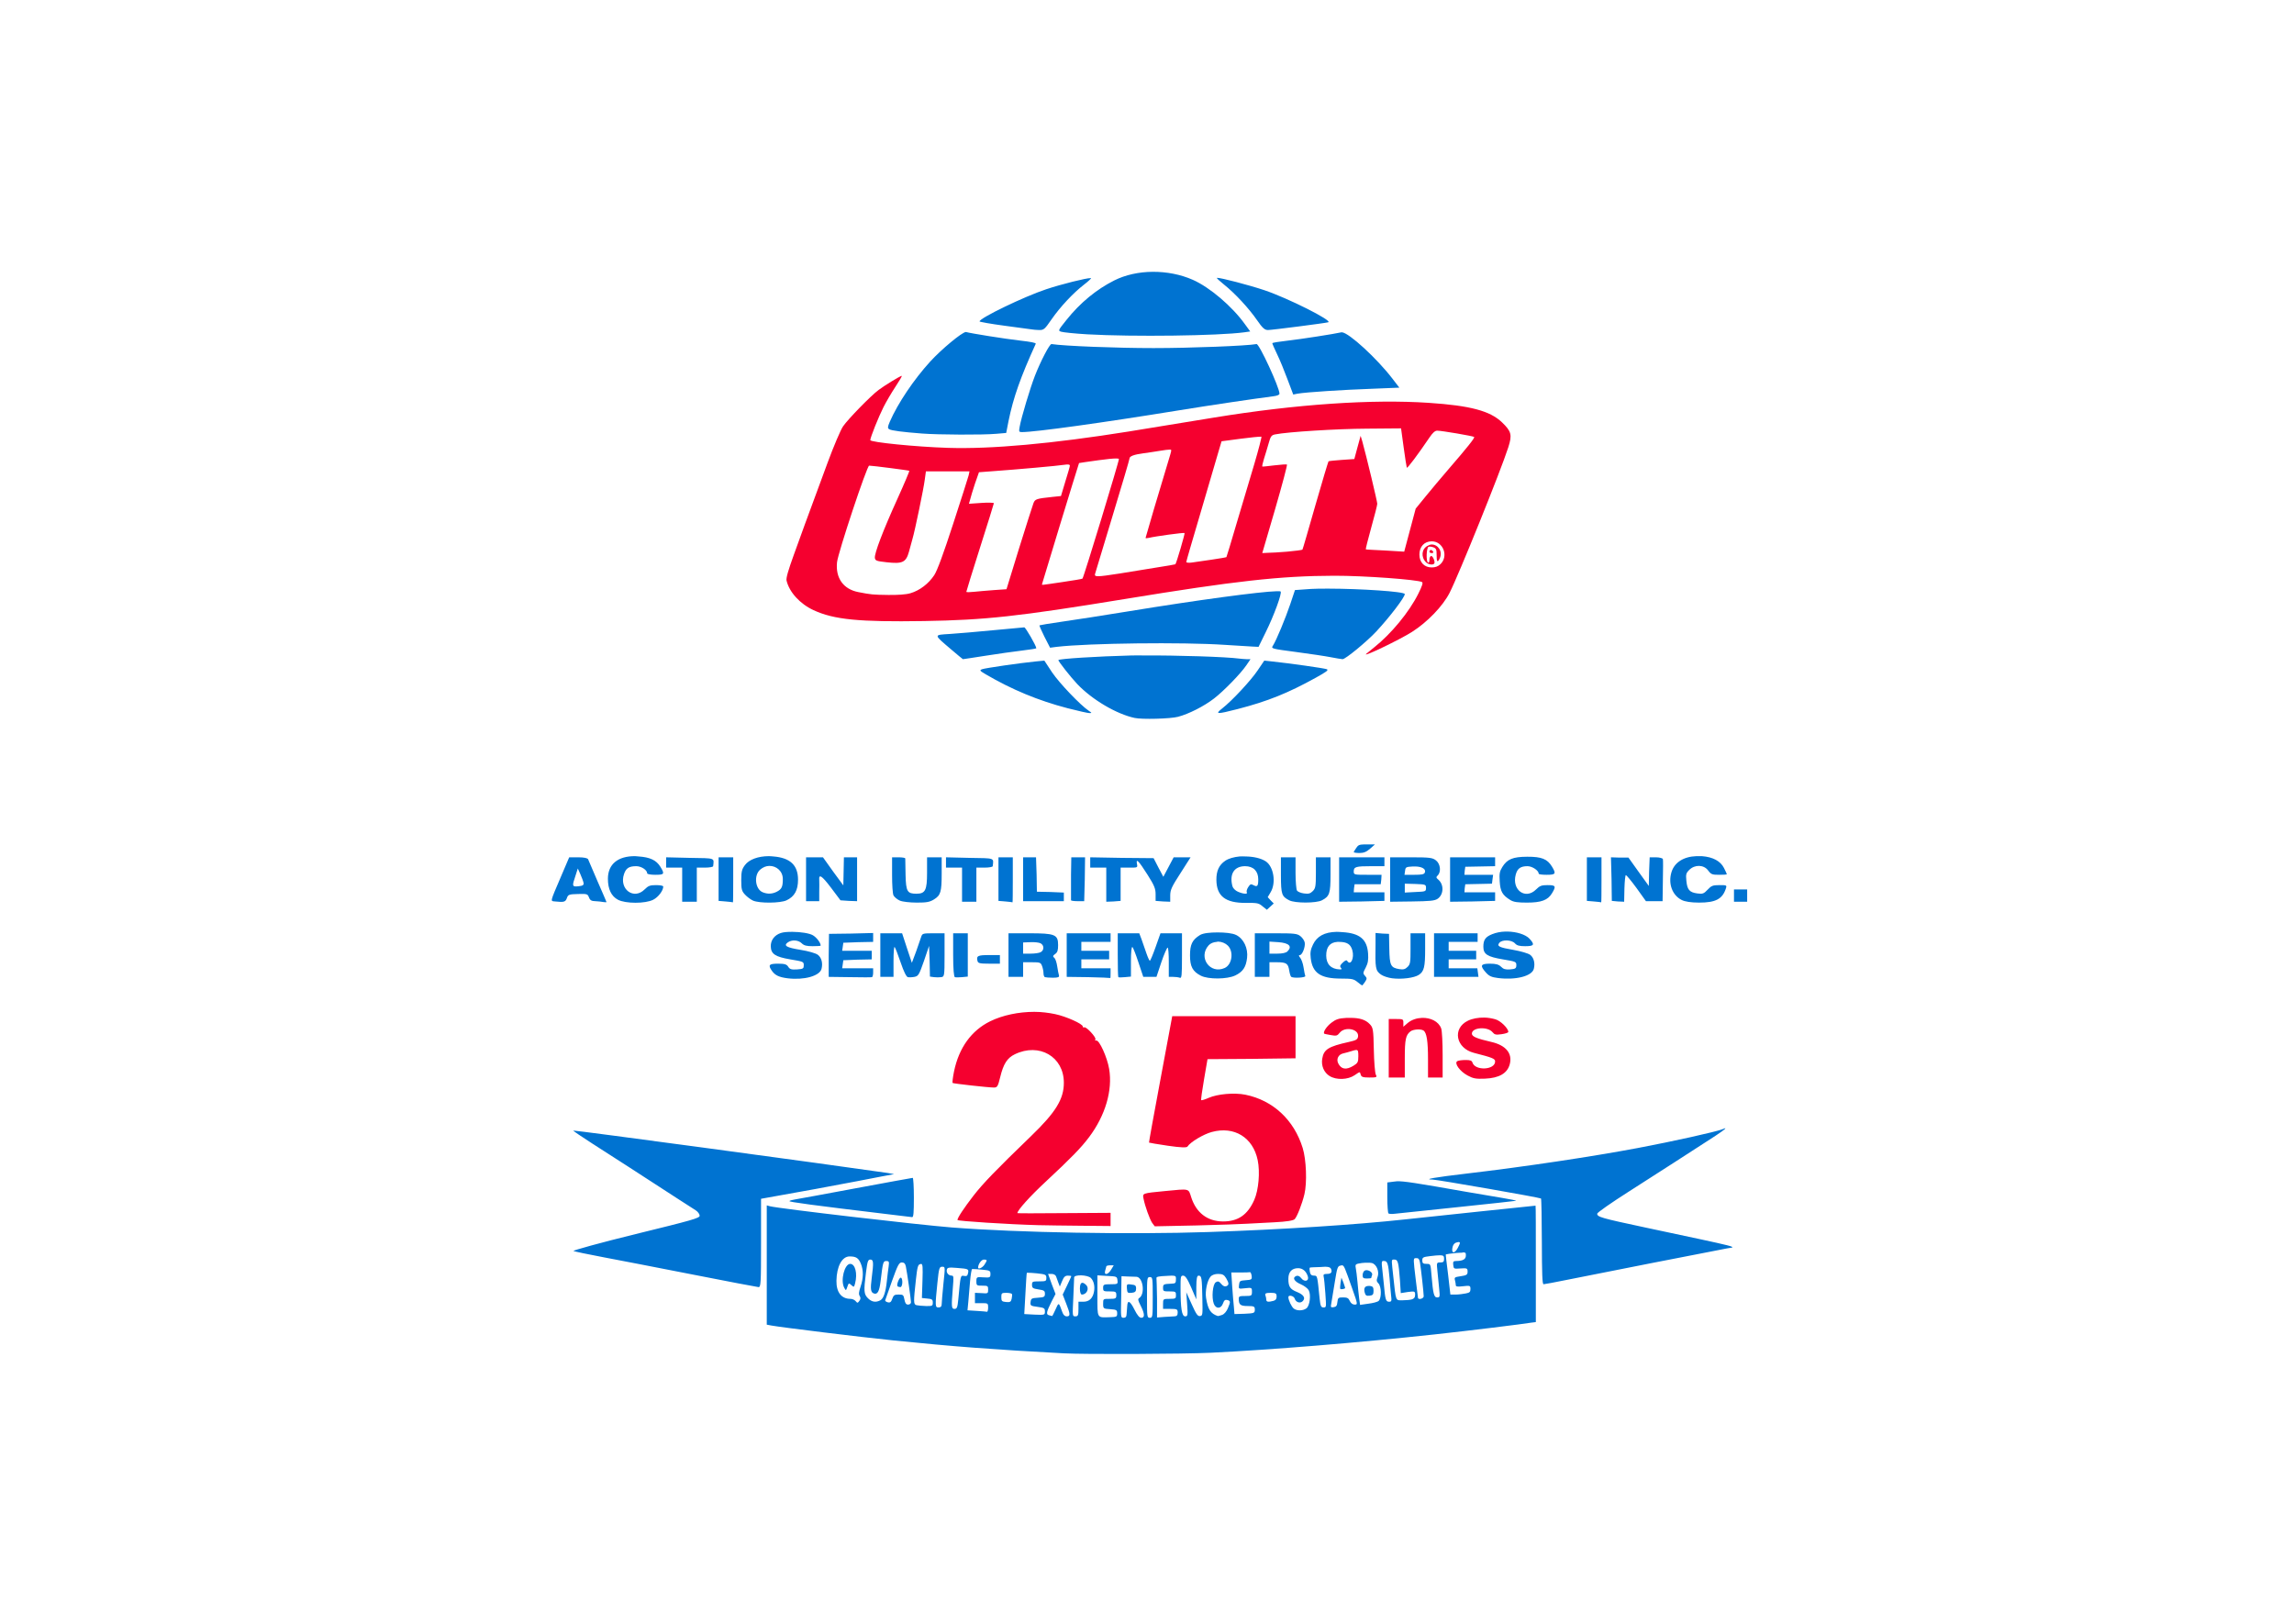 <?xml version="1.0" encoding="UTF-8" standalone="no"?>
<!-- Created with Inkscape (http://www.inkscape.org/) -->

<svg
   xmlns:dc="http://purl.org/dc/elements/1.1/"
   xmlns:cc="http://creativecommons.org/ns#"
   xmlns:rdf="http://www.w3.org/1999/02/22-rdf-syntax-ns#"
   xmlns:svg="http://www.w3.org/2000/svg"
   xmlns="http://www.w3.org/2000/svg"
   xmlns:sodipodi="http://sodipodi.sourceforge.net/DTD/sodipodi-0.dtd"
   xmlns:inkscape="http://www.inkscape.org/namespaces/inkscape"
   width="250"
   height="177"
   id="svg2"
   version="1.1"
   inkscape:version="0.48.2 r9819"
   sodipodi:docname="log25.svg">
  <defs
     id="defs4" />
  <sodipodi:namedview
     id="base"
     pagecolor="#ffffff"
     bordercolor="#666666"
     borderopacity="1.0"
     inkscape:pageopacity="0.0"
     inkscape:pageshadow="2"
     inkscape:zoom="2"
     inkscape:cx="73.230009"
     inkscape:cy="68.823496"
     inkscape:document-units="px"
     inkscape:current-layer="layer1"
     showgrid="false"
     fit-margin-top="0"
     fit-margin-left="0"
     fit-margin-right="0"
     fit-margin-bottom="0"
     inkscape:window-width="1073"
     inkscape:window-height="724"
     inkscape:window-x="0"
     inkscape:window-y="0"
     inkscape:window-maximized="0" />
  <g
     inkscape:label="Layer 1"
     inkscape:groupmode="layer"
     id="layer1"
     transform="translate(-853.052,-639.379)">
    <path
       style="fill:#0073d1;fill-opacity:1"
       d="M 125.625 29.625 C 124.119 29.633 122.647 29.955 121.438 30.562 C 119.498 31.536 117.715 32.999 116.219 34.875 C 115.295 36.034 115.289 36.038 115.656 36.156 C 115.863 36.223 117.147 36.361 118.5 36.438 C 123.484 36.721 132.791 36.6 135.594 36.219 L 136.25 36.125 L 135.656 35.312 C 134.285 33.4 131.852 31.319 130 30.5 C 128.66 29.907 127.131 29.616 125.625 29.625 z M 132.625 30.281 C 132.569 30.319 132.901 30.621 133.375 31 C 134.615 31.991 136.102 33.606 137 34.906 C 137.606 35.783 137.836 35.969 138.188 35.969 C 138.611 35.969 144.441 35.22 144.75 35.125 C 145.277 34.963 140.342 32.484 137.781 31.625 C 136.125 31.07 133.098 30.282 132.656 30.281 C 132.649 30.281 132.629 30.278 132.625 30.281 z M 118.844 30.312 C 118.41 30.294 115.709 30.961 114 31.531 C 111.581 32.338 106.771 34.661 106.75 35.031 C 106.747 35.08 107.963 35.301 109.469 35.5 C 110.975 35.699 112.338 35.88 112.469 35.906 C 112.6 35.932 112.944 35.962 113.25 35.969 C 113.764 35.979 113.859 35.872 114.594 34.812 C 115.551 33.432 116.969 31.923 118.125 31.031 C 118.593 30.67 118.94 30.347 118.906 30.312 C 118.899 30.305 118.873 30.314 118.844 30.312 z M 105.25 36.188 C 104.822 36.218 102.58 38.085 101.375 39.406 C 99.599 41.353 97.846 43.95 96.969 45.969 C 96.721 46.539 96.726 46.67 96.906 46.781 C 97.151 46.933 98.356 47.087 100.469 47.25 C 102.268 47.389 107.102 47.413 108.562 47.281 L 109.656 47.188 L 109.906 45.906 C 110.43 43.319 111.236 41.069 112.875 37.469 C 112.924 37.361 112.313 37.25 111.219 37.125 C 109.504 36.93 105.778 36.331 105.281 36.188 C 105.272 36.184 105.264 36.187 105.25 36.188 z M 146.188 36.219 C 145.347 36.406 141.879 36.95 140.344 37.125 C 139.405 37.232 138.656 37.349 138.656 37.406 C 138.656 37.463 138.894 38.021 139.188 38.625 C 139.481 39.229 139.979 40.442 140.312 41.344 L 140.938 43 L 141.406 42.906 C 142.352 42.742 146.4 42.482 149.438 42.375 L 152.5 42.25 L 151.781 41.312 C 150.074 39.073 147.004 36.265 146.25 36.219 C 146.225 36.218 146.207 36.214 146.188 36.219 z M 114.594 37.5 C 114.388 37.469 113.393 39.394 112.781 40.969 C 112.262 42.304 111.307 45.487 111.125 46.5 C 111.027 47.046 111.041 47.094 111.375 47.094 C 112.839 47.093 120.17 46.073 128.5 44.719 C 131.881 44.169 136.637 43.462 138.781 43.188 C 139.194 43.135 139.438 43.036 139.438 42.906 C 139.438 42.232 137.225 37.446 136.938 37.5 C 135.892 37.696 129.8 37.937 125.719 37.938 C 121.63 37.938 116.004 37.715 114.594 37.5 z M 144.844 64.156 C 144.076 64.156 143.392 64.151 142.875 64.188 L 141.125 64.312 L 140.625 65.812 C 140.1 67.365 139.095 69.8 138.719 70.375 C 138.51 70.695 138.563 70.706 141.25 71.062 C 142.755 71.262 144.432 71.512 145 71.625 C 145.568 71.738 146.163 71.833 146.312 71.844 C 146.61 71.864 148.982 69.91 150 68.812 C 151.468 67.23 153.094 65.095 153.094 64.75 C 153.094 64.468 148.172 64.161 144.844 64.156 z M 139.125 64.438 C 137.365 64.477 130.532 65.392 123 66.625 C 120.38 67.054 117.135 67.557 115.781 67.75 C 114.428 67.943 113.311 68.132 113.281 68.156 C 113.252 68.18 113.481 68.713 113.812 69.375 L 114.438 70.594 L 115.156 70.5 C 118.643 70.094 128.934 69.975 133.438 70.281 C 134.776 70.372 136.151 70.451 136.5 70.469 L 137.156 70.5 L 137.938 68.906 C 138.827 67.114 139.735 64.641 139.562 64.469 C 139.53 64.437 139.376 64.432 139.125 64.438 z M 111.625 68.375 C 111.524 68.375 110.003 68.516 108.25 68.688 C 106.497 68.859 104.386 69.038 103.531 69.094 C 101.716 69.211 101.709 69.119 103.656 70.781 C 104.355 71.377 104.919 71.844 104.938 71.844 C 104.957 71.844 106.072 71.683 107.406 71.469 C 108.741 71.255 110.524 71.009 111.375 70.906 C 112.226 70.804 112.938 70.691 112.938 70.656 C 112.938 70.4 111.771 68.375 111.625 68.375 z M 123.344 71.438 C 119.458 71.539 115.484 71.797 115.344 71.938 C 115.272 72.009 116.718 73.841 117.406 74.562 C 119.041 76.278 121.69 77.83 123.656 78.25 C 124.47 78.424 127.531 78.345 128.375 78.125 C 129.552 77.819 131.223 76.967 132.312 76.125 C 133.37 75.308 135.183 73.446 135.812 72.531 L 136.281 71.844 L 135.844 71.844 C 135.599 71.833 135.237 71.805 135.062 71.781 C 133.578 71.583 128.243 71.419 124.719 71.438 C 124.215 71.441 123.756 71.427 123.344 71.438 z M 113.812 72 L 112.844 72.094 C 111.108 72.267 107.375 72.81 107.031 72.938 C 106.724 73.051 106.771 73.109 107.438 73.5 C 110.26 75.154 113.158 76.36 116.344 77.188 C 117.479 77.482 118.544 77.72 118.719 77.719 C 119.005 77.717 119.014 77.707 118.656 77.469 C 117.751 76.867 115.447 74.454 114.656 73.281 L 113.812 72 z M 137.781 72 L 137.062 73.062 C 136.316 74.173 134.278 76.367 133.188 77.219 C 132.382 77.848 132.575 77.874 134.875 77.281 C 138.178 76.429 140.399 75.521 143.375 73.875 C 144.55 73.225 144.827 73.03 144.594 72.938 C 144.317 72.827 140.584 72.298 138.656 72.094 L 137.781 72 z M 148.688 92.031 C 148.135 92.044 148.007 92.109 147.812 92.406 C 147.672 92.621 147.531 92.828 147.531 92.875 C 147.531 92.922 147.819 92.969 148.156 92.969 C 148.611 92.969 148.914 92.851 149.312 92.5 L 149.844 92.031 L 148.938 92.031 C 148.84 92.031 148.766 92.029 148.688 92.031 z M 69.219 93.312 C 67.342 93.298 66.25 94.183 66.25 95.781 C 66.25 96.9 66.618 97.679 67.344 98.062 C 68.174 98.501 70.326 98.502 71.188 98.062 C 71.752 97.775 72.281 97.06 72.281 96.625 C 72.281 96.531 71.94 96.469 71.5 96.469 C 70.843 96.469 70.65 96.537 70.25 96.938 C 69.074 98.113 67.459 96.921 68 95.281 C 68.221 94.611 68.555 94.406 69.344 94.406 C 69.892 94.406 70.531 94.825 70.531 95.188 C 70.531 95.275 70.926 95.344 71.406 95.344 C 72.387 95.344 72.466 95.273 71.969 94.469 C 71.524 93.749 70.839 93.429 69.594 93.344 C 69.462 93.335 69.344 93.314 69.219 93.312 z M 83.781 93.312 C 82.611 93.317 81.639 93.679 81.188 94.281 C 80.857 94.722 80.781 94.975 80.781 95.938 C 80.781 96.931 80.841 97.125 81.188 97.5 C 81.406 97.736 81.801 98.04 82.062 98.156 C 82.756 98.464 85.043 98.446 85.719 98.125 C 86.594 97.71 86.969 97.021 86.969 95.875 C 86.969 94.286 86.104 93.49 84.281 93.344 C 84.108 93.33 83.948 93.312 83.781 93.312 z M 184.875 93.312 C 183.474 93.361 182.474 94.002 182.156 95.062 C 181.778 96.323 182.252 97.586 183.281 98.094 C 183.633 98.267 184.262 98.373 185.156 98.375 C 186.993 98.38 187.727 97.971 188.094 96.812 C 188.201 96.474 188.152 96.469 187.375 96.469 C 186.661 96.469 186.498 96.536 186.094 96.969 C 185.68 97.411 185.551 97.453 184.969 97.375 C 184.108 97.26 183.873 96.957 183.781 96 C 183.714 95.304 183.735 95.171 184.094 94.812 C 184.701 94.205 185.68 94.231 186.156 94.875 C 186.471 95.3 186.591 95.344 187.344 95.344 C 187.808 95.344 188.188 95.328 188.188 95.281 C 188.188 95.234 188.045 94.928 187.875 94.594 C 187.496 93.852 186.682 93.404 185.469 93.312 C 185.362 93.305 185.26 93.315 185.156 93.312 C 185.058 93.311 184.968 93.309 184.875 93.312 z M 135.094 93.344 C 134.481 93.403 133.91 93.558 133.531 93.812 C 132.84 94.278 132.551 94.936 132.562 95.906 C 132.584 97.666 133.534 98.424 135.781 98.406 C 137.024 98.397 137.175 98.422 137.594 98.781 L 138.062 99.156 L 138.438 98.812 L 138.812 98.469 L 138.469 98.125 L 138.156 97.781 L 138.469 97.25 C 139.09 96.232 138.811 94.447 137.938 93.875 C 137.403 93.525 136.561 93.352 135.719 93.344 C 135.508 93.342 135.298 93.324 135.094 93.344 z M 166.438 93.375 C 164.861 93.382 164.248 93.643 163.719 94.5 C 163.428 94.971 163.384 95.221 163.438 96.062 C 163.506 97.153 163.72 97.554 164.594 98.094 C 164.957 98.318 165.404 98.375 166.406 98.375 C 167.977 98.376 168.683 98.1 169.125 97.375 C 169.613 96.576 169.542 96.469 168.656 96.469 C 168 96.469 167.806 96.537 167.406 96.938 C 166.241 98.102 164.723 96.994 165.188 95.312 C 165.368 94.659 165.702 94.406 166.469 94.406 C 166.986 94.406 167.688 94.883 167.688 95.219 C 167.688 95.303 168.082 95.344 168.562 95.344 C 169.542 95.344 169.611 95.234 169.125 94.438 C 168.624 93.616 167.989 93.367 166.438 93.375 z M 62.031 93.438 L 61.125 95.562 C 59.893 98.437 59.977 98.19 60.5 98.25 C 61.47 98.361 61.635 98.296 61.781 97.875 C 61.915 97.491 62.023 97.464 63 97.438 C 63.99 97.41 64.043 97.433 64.188 97.812 C 64.307 98.126 64.47 98.21 64.875 98.219 C 65.161 98.226 65.554 98.276 65.75 98.312 C 65.946 98.349 66.094 98.341 66.094 98.312 C 66.094 98.284 65.656 97.278 65.125 96.062 C 64.594 94.847 64.14 93.765 64.094 93.656 C 64.04 93.528 63.665 93.438 63.031 93.438 L 62.031 93.438 z M 72.594 93.438 L 72.594 94 L 72.594 94.562 L 73.469 94.562 L 74.344 94.562 L 74.344 96.438 L 74.344 98.281 L 75.156 98.281 L 75.938 98.281 L 75.938 96.438 L 75.938 94.562 L 76.812 94.562 C 77.293 94.562 77.709 94.494 77.719 94.406 C 77.823 93.468 78.006 93.548 75.188 93.5 L 72.594 93.438 z M 78.312 93.438 L 78.312 95.812 L 78.312 98.188 L 79.062 98.25 C 79.477 98.283 79.853 98.328 79.875 98.344 C 79.897 98.359 79.906 97.26 79.906 95.906 L 79.906 93.438 L 79.125 93.438 L 78.312 93.438 z M 87.844 93.438 L 87.844 95.844 L 87.844 98.219 L 88.562 98.219 L 89.281 98.219 L 89.281 97.219 C 89.29 96.673 89.296 96.094 89.281 95.906 C 89.228 95.228 89.541 95.403 90.562 96.75 L 91.594 98.125 L 92.5 98.188 L 93.406 98.219 L 93.406 95.844 L 93.406 93.438 L 92.688 93.438 L 91.969 93.438 L 91.938 94.969 L 91.906 96.5 L 90.781 94.969 L 89.688 93.438 L 88.75 93.438 L 87.844 93.438 z M 97.219 93.438 L 97.219 95.375 C 97.219 96.442 97.28 97.416 97.375 97.594 C 97.469 97.77 97.786 98.036 98.062 98.156 C 98.353 98.283 99.138 98.371 99.906 98.375 C 100.993 98.38 101.335 98.307 101.781 98.031 C 102.515 97.578 102.625 97.221 102.625 95.188 L 102.625 93.438 L 101.812 93.438 L 101.031 93.438 L 101.031 95.125 C 101.031 97.034 100.837 97.406 99.875 97.406 C 98.88 97.406 98.729 97.183 98.688 95.344 C 98.667 94.442 98.658 93.628 98.656 93.562 C 98.655 93.497 98.33 93.438 97.938 93.438 L 97.219 93.438 z M 103.094 93.438 L 103.094 94 L 103.094 94.562 L 103.969 94.562 L 104.844 94.562 L 104.844 96.438 L 104.844 98.281 L 105.625 98.281 L 106.406 98.281 L 106.406 96.438 L 106.406 94.562 L 107.281 94.562 C 107.761 94.562 108.178 94.494 108.188 94.406 C 108.292 93.468 108.474 93.548 105.656 93.5 L 103.094 93.438 z M 108.812 93.438 L 108.812 95.812 L 108.812 98.188 L 109.562 98.25 C 109.977 98.283 110.322 98.328 110.344 98.344 C 110.366 98.359 110.375 97.26 110.375 95.906 L 110.375 93.438 L 109.594 93.438 L 108.812 93.438 z M 111.5 93.438 L 111.5 95.844 L 111.5 98.219 L 113.719 98.219 L 115.938 98.219 L 115.938 97.75 L 115.938 97.281 L 114.469 97.219 L 113 97.188 L 112.969 95.312 L 112.906 93.438 L 112.219 93.438 L 111.5 93.438 z M 116.75 93.438 L 116.719 95.344 C 116.711 96.392 116.719 97.438 116.719 97.656 C 116.719 97.875 116.71 98.081 116.719 98.125 C 116.727 98.169 117.049 98.219 117.438 98.219 L 118.156 98.219 L 118.219 95.844 L 118.25 93.438 L 117.5 93.438 L 116.75 93.438 z M 118.812 93.438 L 118.812 94 L 118.812 94.562 L 119.688 94.562 L 120.562 94.562 L 120.562 96.438 L 120.562 98.281 L 121.344 98.25 L 122.125 98.188 L 122.125 96.375 L 122.125 94.562 L 123.062 94.562 C 123.983 94.562 123.986 94.572 123.906 94.156 C 123.782 93.507 124.077 93.788 125.062 95.344 C 125.812 96.526 125.938 96.869 125.938 97.469 L 125.938 98.188 L 126.75 98.25 L 127.531 98.281 L 127.531 97.594 C 127.531 96.98 127.707 96.623 128.656 95.156 L 129.75 93.438 L 128.812 93.438 L 127.906 93.438 L 127.344 94.5 L 126.781 95.562 L 126.25 94.562 L 125.719 93.531 L 122.25 93.5 L 118.812 93.438 z M 139.594 93.438 L 139.594 95.406 C 139.599 97.506 139.691 97.703 140.5 98.125 C 141.124 98.451 143.437 98.449 144.062 98.125 C 144.905 97.689 145 97.362 145 95.312 L 145 93.438 L 144.219 93.438 L 143.406 93.438 L 143.406 95.125 C 143.406 96.611 143.362 96.826 143.062 97.125 C 142.793 97.394 142.606 97.444 142.094 97.375 C 141.742 97.328 141.417 97.178 141.344 97.062 C 141.27 96.947 141.189 96.095 141.188 95.156 L 141.188 93.438 L 140.406 93.438 L 139.594 93.438 z M 145.938 93.438 L 145.938 95.875 L 145.938 98.281 L 148.406 98.25 L 150.875 98.188 L 150.875 97.719 L 150.875 97.25 L 149.188 97.25 L 147.531 97.25 L 147.562 96.812 L 147.625 96.375 L 149.062 96.375 L 150.469 96.375 L 150.531 95.875 L 150.562 95.344 L 149.062 95.344 C 147.567 95.344 147.531 95.343 147.531 94.969 C 147.531 94.467 147.789 94.406 149.469 94.406 L 150.875 94.406 L 150.875 93.938 L 150.875 93.438 L 148.406 93.438 L 145.938 93.438 z M 151.5 93.438 L 151.5 95.875 L 151.5 98.281 L 153.875 98.25 C 155.784 98.223 156.333 98.181 156.656 97.969 C 157.337 97.522 157.388 96.422 156.75 95.875 C 156.491 95.653 156.493 95.601 156.688 95.406 C 157.072 95.022 156.975 94.155 156.5 93.781 C 156.121 93.483 155.848 93.438 153.781 93.438 L 151.5 93.438 z M 158.031 93.438 L 158.031 95.875 L 158.031 98.281 L 160.469 98.25 L 162.938 98.188 L 162.938 97.719 L 162.938 97.25 L 161.25 97.25 L 159.594 97.25 L 159.625 96.812 L 159.688 96.375 L 161.125 96.344 L 162.594 96.312 L 162.656 95.812 L 162.719 95.344 L 161.156 95.344 L 159.594 95.344 L 159.625 94.906 L 159.688 94.469 L 161.312 94.438 L 162.938 94.406 L 162.938 93.938 L 162.938 93.438 L 160.469 93.438 L 158.031 93.438 z M 172.938 93.438 L 172.938 95.812 L 172.938 98.188 L 173.688 98.25 C 174.102 98.283 174.478 98.328 174.5 98.344 C 174.522 98.359 174.531 97.26 174.531 95.906 L 174.531 93.438 L 173.75 93.438 L 172.938 93.438 z M 175.562 93.438 L 175.625 95.812 L 175.656 98.188 L 176.312 98.25 L 177 98.281 L 177.031 96.812 C 177.056 96.005 177.125 95.373 177.188 95.375 C 177.25 95.377 177.776 96.002 178.344 96.781 L 179.375 98.219 L 180.281 98.219 L 181.188 98.219 L 181.219 96 C 181.245 94.776 181.253 93.711 181.219 93.625 C 181.19 93.539 180.851 93.438 180.469 93.438 L 179.781 93.438 L 179.719 95 L 179.688 96.562 L 178.562 95 L 177.469 93.469 L 176.5 93.469 L 175.562 93.438 z M 83.844 94.375 C 84.604 94.366 85.312 94.933 85.312 95.812 C 85.312 96.663 85.185 96.914 84.656 97.188 C 84.156 97.446 83.646 97.46 83.125 97.25 C 82.296 96.916 82.13 95.396 82.844 94.781 C 83.156 94.513 83.498 94.379 83.844 94.375 z M 135.688 94.406 C 136.6 94.406 137.125 94.949 137.125 95.844 C 137.125 96.591 137.019 96.697 136.594 96.469 C 136.319 96.322 136.248 96.357 136.031 96.688 C 135.89 96.903 135.819 97.159 135.875 97.25 C 136.017 97.48 135.5 97.446 134.906 97.188 C 134.627 97.066 134.369 96.806 134.312 96.594 C 133.956 95.261 134.502 94.406 135.688 94.406 z M 153.969 94.438 C 154.081 94.43 154.18 94.434 154.281 94.438 C 154.988 94.463 155.424 94.723 155.281 95.094 C 155.202 95.3 154.951 95.344 154.125 95.344 L 153.062 95.344 L 153.125 94.906 C 153.171 94.502 153.234 94.481 153.969 94.438 z M 62.969 94.656 L 63.25 95.281 C 63.401 95.631 63.564 96.05 63.594 96.219 C 63.637 96.469 63.517 96.544 63.031 96.594 C 62.336 96.665 62.328 96.584 62.719 95.438 L 62.969 94.656 z M 153.094 96.312 L 154.25 96.344 C 155.359 96.389 155.406 96.399 155.406 96.781 C 155.406 97.164 155.36 97.174 154.25 97.219 L 153.094 97.281 L 153.094 96.781 L 153.094 96.312 z M 188.969 96.938 L 188.969 97.625 L 188.969 98.281 L 189.688 98.281 L 190.406 98.281 L 190.406 97.625 L 190.406 96.938 L 189.688 96.938 L 188.969 96.938 z M 164.062 101.531 C 163.546 101.543 163.042 101.645 162.625 101.812 C 161.89 102.107 161.656 102.419 161.656 103.188 C 161.656 104.003 162.095 104.278 163.781 104.562 C 165.168 104.796 165.25 104.811 165.25 105.188 C 165.25 105.54 165.154 105.613 164.562 105.656 C 164.059 105.693 163.841 105.622 163.594 105.375 C 163.344 105.125 163.044 105.031 162.375 105.031 C 161.35 105.031 161.256 105.237 161.938 106 C 162.289 106.393 162.554 106.505 163.25 106.594 C 165.172 106.839 166.955 106.395 167.156 105.594 C 167.312 104.975 167.157 104.358 166.75 104.062 C 166.532 103.903 165.72 103.666 164.938 103.531 C 163.38 103.264 163.092 103.128 163.406 102.75 C 163.705 102.39 164.742 102.424 165.094 102.812 C 165.313 103.055 165.572 103.125 166.219 103.125 C 167.187 103.125 167.29 102.963 166.688 102.312 C 166.255 101.846 165.269 101.547 164.281 101.531 C 164.207 101.531 164.136 101.53 164.062 101.531 z M 86.375 101.562 C 85.859 101.558 85.402 101.586 85.094 101.688 C 84.404 101.915 83.981 102.474 84 103.156 C 84.023 103.965 84.475 104.284 86.125 104.562 C 87.526 104.799 87.594 104.81 87.594 105.188 C 87.594 105.548 87.554 105.613 86.875 105.656 C 86.262 105.696 86.073 105.642 85.906 105.375 C 85.739 105.108 85.532 105.031 84.781 105.031 C 83.792 105.031 83.687 105.188 84.125 105.812 C 84.466 106.299 84.904 106.509 85.844 106.625 C 87.631 106.845 89.336 106.37 89.531 105.594 C 89.686 104.978 89.536 104.368 89.125 104.062 C 88.889 103.887 88.106 103.665 87.281 103.531 C 85.707 103.276 85.365 103.072 85.844 102.719 C 86.282 102.395 87.004 102.441 87.375 102.812 C 87.616 103.053 87.901 103.125 88.562 103.125 C 89.043 103.125 89.438 103.102 89.438 103.062 C 89.437 102.758 89.004 102.18 88.594 101.938 C 88.202 101.706 87.235 101.57 86.375 101.562 z M 145.656 101.562 C 144.328 101.593 143.524 102.049 143.094 102.938 C 142.824 103.495 142.771 103.821 142.844 104.438 C 143.035 106.054 143.918 106.653 146.125 106.656 C 147.328 106.658 147.524 106.694 147.938 107.031 C 148.195 107.242 148.418 107.403 148.438 107.406 C 148.458 107.409 148.606 107.252 148.75 107.031 C 148.992 106.662 148.982 106.606 148.75 106.344 C 148.512 106.081 148.543 106.015 148.844 105.438 C 149.089 104.967 149.137 104.6 149.094 103.938 C 148.991 102.378 148.191 101.704 146.281 101.594 C 146.071 101.582 145.877 101.559 145.688 101.562 L 145.656 101.562 z M 132.688 101.625 C 131.896 101.625 131.12 101.699 130.781 101.906 C 129.922 102.432 129.688 102.951 129.688 104.125 C 129.687 105.343 129.972 105.883 130.875 106.344 C 131.677 106.753 133.736 106.743 134.625 106.312 C 135.457 105.91 135.788 105.404 135.906 104.406 C 136.031 103.351 135.541 102.315 134.719 101.906 C 134.302 101.699 133.479 101.625 132.688 101.625 z M 95.156 101.688 L 92.75 101.75 L 90.344 101.781 L 90.312 104.125 L 90.312 106.469 L 92.625 106.5 C 93.891 106.524 94.966 106.527 95.031 106.5 C 95.097 106.473 95.156 106.257 95.156 106 L 95.156 105.531 L 93.469 105.531 L 91.781 105.531 L 91.844 105.094 L 91.906 104.656 L 93.438 104.594 L 95 104.562 L 95 104.094 L 95 103.625 L 93.406 103.625 L 91.781 103.625 L 91.844 103.188 L 91.906 102.75 L 93.531 102.688 L 95.156 102.656 L 95.156 102.188 L 95.156 101.688 z M 149.906 101.688 L 149.906 102.844 C 149.858 105.556 149.897 105.784 150.5 106.219 C 150.727 106.382 151.269 106.568 151.719 106.625 C 152.761 106.757 154.116 106.583 154.625 106.25 C 155.203 105.871 155.312 105.371 155.312 103.438 L 155.312 101.719 L 154.531 101.719 L 153.719 101.719 L 153.719 103.375 C 153.719 104.86 153.704 105.076 153.406 105.375 C 153.143 105.638 152.944 105.697 152.5 105.625 C 151.555 105.472 151.441 105.23 151.406 103.406 L 151.375 101.781 L 150.656 101.75 L 149.938 101.688 L 149.906 101.688 z M 95.938 101.719 L 95.938 104.094 L 95.938 106.469 L 96.656 106.469 L 97.375 106.469 L 97.375 104.781 C 97.375 103.829 97.424 103.134 97.5 103.219 C 97.575 103.302 97.869 104.059 98.156 104.906 C 98.493 105.898 98.774 106.465 98.938 106.5 C 99.077 106.53 99.404 106.518 99.656 106.469 C 100.076 106.387 100.162 106.255 100.688 104.75 L 101.25 103.094 L 101.312 104.781 L 101.344 106.438 L 101.781 106.5 C 102.019 106.532 102.366 106.528 102.562 106.5 C 102.915 106.449 102.938 106.431 102.938 104.094 L 102.938 101.719 L 101.719 101.719 C 100.623 101.719 100.523 101.735 100.406 102.062 C 100.336 102.259 100.093 102.992 99.844 103.688 L 99.375 104.938 L 98.844 103.344 L 98.312 101.719 L 97.125 101.719 L 95.938 101.719 z M 103.875 101.719 L 103.875 104.094 C 103.875 105.623 103.954 106.464 104.062 106.5 C 104.155 106.531 104.5 106.533 104.844 106.5 L 105.469 106.438 L 105.469 104.062 L 105.469 101.719 L 104.688 101.719 L 103.875 101.719 z M 109.906 101.719 L 109.906 104.094 L 109.906 106.469 L 110.719 106.469 L 111.5 106.469 L 111.5 105.688 L 111.5 104.875 L 112.469 104.875 C 113.349 104.875 113.42 104.906 113.562 105.281 C 113.648 105.505 113.719 105.857 113.719 106.062 C 113.719 106.268 113.786 106.47 113.875 106.5 C 113.964 106.53 114.36 106.563 114.75 106.562 C 115.304 106.562 115.46 106.499 115.406 106.312 C 115.369 106.182 115.277 105.756 115.219 105.344 C 115.161 104.932 115.03 104.509 114.906 104.406 C 114.716 104.249 114.729 104.159 115 103.969 C 115.245 103.797 115.312 103.573 115.312 103 C 115.312 101.849 114.965 101.719 112.156 101.719 L 109.906 101.719 z M 116.25 101.719 L 116.25 104.094 L 116.25 106.469 L 118.594 106.5 C 119.882 106.527 120.978 106.574 121 106.594 C 121.022 106.613 121.031 106.368 121.031 106.062 L 121.031 105.531 L 119.438 105.531 L 117.844 105.531 L 117.844 105.031 L 117.844 104.562 L 119.375 104.562 L 120.875 104.562 L 120.875 104.094 L 120.875 103.625 L 119.375 103.625 L 117.844 103.625 L 117.844 103.125 L 117.844 102.656 L 119.438 102.656 L 121.031 102.656 L 121.031 102.188 L 121.031 101.719 L 118.656 101.719 L 116.25 101.719 z M 121.812 101.719 L 121.812 104.062 C 121.812 105.358 121.836 106.461 121.875 106.5 C 121.914 106.539 122.24 106.533 122.594 106.5 L 123.25 106.438 L 123.25 104.781 C 123.25 103.783 123.316 103.163 123.406 103.219 C 123.489 103.27 123.777 104.004 124.062 104.875 L 124.594 106.469 L 125.312 106.469 L 126.031 106.469 L 126.562 104.875 C 126.858 104.002 127.175 103.281 127.25 103.281 C 127.325 103.281 127.375 104.002 127.375 104.875 L 127.375 106.469 L 127.844 106.469 C 128.099 106.469 128.424 106.509 128.562 106.562 C 128.785 106.648 128.812 106.382 128.812 104.188 L 128.812 101.719 L 127.625 101.719 L 126.469 101.719 L 125.938 103.219 C 125.646 104.048 125.36 104.719 125.312 104.719 C 125.265 104.719 125.095 104.365 124.938 103.906 C 124.78 103.448 124.543 102.746 124.406 102.375 L 124.156 101.719 L 123 101.719 L 121.812 101.719 z M 136.75 101.719 L 136.75 104.094 L 136.75 106.469 L 137.531 106.469 L 138.344 106.469 L 138.344 105.688 L 138.344 104.875 L 139.156 104.875 C 140.206 104.878 140.378 105.012 140.5 105.781 C 140.554 106.123 140.653 106.425 140.719 106.469 C 140.969 106.635 142.319 106.553 142.25 106.375 C 142.212 106.277 142.124 105.863 142.062 105.438 C 142.001 105.012 141.821 104.528 141.688 104.375 C 141.523 104.187 141.527 104.094 141.656 104.094 C 141.925 104.094 142.276 103.183 142.188 102.719 C 142.147 102.506 141.938 102.204 141.719 102.031 C 141.363 101.752 141.063 101.719 139.031 101.719 L 136.75 101.719 z M 156.281 101.719 L 156.281 104.094 L 156.281 106.469 L 158.719 106.469 L 161.125 106.469 L 161.062 106 L 161 105.531 L 159.438 105.531 L 157.875 105.531 L 157.875 105.031 L 157.875 104.562 L 159.375 104.562 L 160.875 104.562 L 160.875 104.094 L 160.875 103.625 L 159.375 103.625 L 157.875 103.625 L 157.875 103.125 L 157.875 102.656 L 159.438 102.656 L 161.031 102.656 L 161.031 102.188 L 161.031 101.719 L 158.656 101.719 L 156.281 101.719 z M 132.75 102.625 C 133.145 102.635 133.551 102.801 133.812 103.062 C 134.473 103.723 134.276 105.132 133.469 105.5 C 131.876 106.226 130.536 104.338 131.719 103.031 C 131.923 102.805 132.247 102.68 132.594 102.656 C 132.649 102.653 132.694 102.623 132.75 102.625 z M 138.344 102.625 L 139.312 102.688 C 140.488 102.772 140.852 103.148 140.312 103.688 C 140.147 103.853 139.759 103.938 139.188 103.938 L 138.344 103.938 L 138.344 103.281 L 138.344 102.625 z M 145.75 102.656 C 145.805 102.653 145.879 102.656 145.938 102.656 C 146.803 102.662 147.187 102.907 147.375 103.562 C 147.623 104.428 147.187 105.324 146.812 104.719 C 146.745 104.609 146.586 104.679 146.344 104.906 C 146.055 105.177 145.99 105.307 146.125 105.469 C 146.262 105.633 146.23 105.664 146 105.656 C 145.062 105.624 144.538 105.091 144.531 104.156 C 144.524 103.221 144.925 102.709 145.75 102.656 z M 112.312 102.688 C 112.752 102.672 113.234 102.72 113.406 102.812 C 113.806 103.027 113.805 103.569 113.406 103.781 C 113.237 103.872 112.755 103.938 112.312 103.938 L 111.5 103.938 L 111.5 103.312 L 111.5 102.719 L 112.312 102.688 z M 107.781 104.094 C 106.57 104.094 106.381 104.172 106.531 104.75 C 106.592 104.983 106.798 105.031 107.781 105.031 L 108.969 105.031 L 108.969 104.562 L 108.969 104.094 L 107.781 104.094 z M 188 122.969 C 187.96 122.97 187.879 123.011 187.75 123.062 C 187 123.363 182.281 124.406 178.469 125.125 C 173.59 126.045 166.268 127.151 159.844 127.906 C 156.322 128.32 155.053 128.546 156.125 128.562 C 156.651 128.571 167.835 130.523 167.938 130.625 C 167.982 130.67 168.025 132.795 168.031 135.344 C 168.041 138.832 168.076 139.969 168.219 139.969 C 168.324 139.969 169.453 139.758 170.719 139.5 C 173.107 139.013 187.159 136.251 188.219 136.062 C 189.267 135.876 190.114 136.09 179.281 133.781 C 174.465 132.755 174.062 132.635 174.062 132.281 C 174.062 132.157 175.607 131.084 177.5 129.875 C 179.393 128.666 181.634 127.228 182.469 126.688 C 183.304 126.147 184.887 125.115 186 124.406 C 187.521 123.438 188.177 122.963 188 122.969 z M 62.469 123.219 C 62.443 123.244 63.37 123.879 64.531 124.625 C 65.692 125.371 67.465 126.504 68.469 127.156 C 73.904 130.687 75.417 131.656 75.812 131.906 C 76.053 132.058 76.25 132.335 76.25 132.5 C 76.25 132.764 75.421 132.993 69.281 134.5 C 65.439 135.443 62.391 136.286 62.5 136.344 C 62.609 136.402 64.079 136.711 65.781 137.031 C 67.484 137.351 71.914 138.208 75.625 138.938 C 79.336 139.667 82.503 140.272 82.656 140.281 C 82.915 140.297 82.938 139.949 82.938 135.469 L 82.938 130.656 L 88.844 129.594 C 92.096 128.997 95.352 128.367 96.094 128.219 L 97.438 127.969 L 96.75 127.844 C 90.137 126.882 62.528 123.161 62.469 123.219 z M 99.469 128.375 C 99.403 128.375 96.63 128.882 93.312 129.5 C 89.995 130.118 87.017 130.67 86.688 130.719 C 86.358 130.768 86.068 130.846 86.031 130.906 C 85.972 131.003 88.457 131.34 96.812 132.344 C 98.122 132.501 99.297 132.647 99.406 132.656 C 99.556 132.67 99.594 132.149 99.594 130.531 C 99.594 129.352 99.535 128.375 99.469 128.375 z M 152.219 128.75 C 152.114 128.755 152.028 128.768 151.938 128.781 L 151.188 128.875 L 151.188 130.5 C 151.188 131.397 151.251 132.189 151.312 132.25 C 151.375 132.311 151.709 132.328 152.062 132.281 C 152.416 132.235 155.501 131.916 158.906 131.562 C 162.312 131.209 165.141 130.896 165.219 130.875 C 165.297 130.853 164.626 130.711 163.719 130.562 C 162.812 130.414 161.066 130.122 159.844 129.906 C 154.299 128.929 152.956 128.715 152.219 128.75 z M 83.562 131.375 L 83.562 137.875 L 83.562 144.375 L 84.062 144.469 C 85.149 144.668 93.659 145.714 97.375 146.094 C 103.801 146.75 108.458 147.103 115.938 147.5 C 118.262 147.623 128.954 147.579 131.906 147.438 C 138.59 147.116 148.028 146.339 156.344 145.438 C 160.166 145.023 165.992 144.308 166.875 144.156 L 167.375 144.094 L 167.375 137.75 C 167.375 134.261 167.375 131.406 167.344 131.406 C 167.277 131.406 156.108 132.578 153.094 132.906 C 147.823 133.48 139.671 134.012 131.656 134.281 C 123.185 134.566 110.988 134.35 103.719 133.781 C 100.09 133.497 84.959 131.732 83.906 131.469 L 83.562 131.375 z M 158.906 135.375 C 159.18 135.355 159.153 135.463 158.875 136 C 158.51 136.705 158.114 136.621 158.312 135.875 C 158.385 135.604 158.561 135.438 158.781 135.406 C 158.832 135.399 158.867 135.378 158.906 135.375 z M 159.375 136.5 C 159.427 136.498 159.46 136.499 159.5 136.5 C 159.762 136.509 159.75 136.608 159.75 136.844 C 159.75 137.24 159.439 137.433 158.688 137.438 C 158.381 137.439 158.333 137.51 158.375 137.875 C 158.423 138.292 158.436 138.302 159.156 138.25 C 159.867 138.199 159.938 138.223 159.938 138.594 C 159.938 138.939 159.829 138.998 159.188 139.094 C 158.536 139.191 158.48 139.223 158.562 139.531 C 158.613 139.721 158.654 139.989 158.656 140.094 C 158.656 140.229 158.873 140.254 159.438 140.188 C 160.204 140.097 160.25 140.114 160.25 140.5 C 160.25 140.82 160.147 140.889 159.75 140.969 C 159.477 141.023 158.98 141.094 158.656 141.094 L 158.062 141.094 L 157.812 138.906 C 157.665 137.715 157.539 136.738 157.562 136.719 C 157.587 136.699 158.098 136.621 158.688 136.562 C 158.984 136.533 159.22 136.538 159.375 136.531 L 159.375 136.5 z M 156.938 136.812 C 157.321 136.815 157.375 136.911 157.375 137.188 C 157.375 137.51 157.308 137.594 156.969 137.594 C 156.551 137.594 156.552 137.602 156.656 138.594 C 156.714 139.139 156.791 139.998 156.844 140.5 C 156.932 141.339 156.916 141.406 156.625 141.406 C 156.271 141.406 156.178 141.044 156 138.938 C 155.9 137.76 155.918 137.75 155.469 137.75 C 155.098 137.75 155 137.681 155 137.375 C 155 137.041 155.101 136.995 155.844 136.906 C 156.379 136.842 156.707 136.81 156.938 136.812 z M 92.594 136.938 C 93.303 136.938 93.561 137.118 93.812 137.719 C 94.115 138.442 94.099 139.314 93.781 140.25 C 93.595 140.798 93.566 141.056 93.688 141.25 C 93.807 141.442 93.798 141.587 93.656 141.781 C 93.476 142.027 93.441 142.043 93.25 141.812 C 93.135 141.674 92.891 141.562 92.688 141.562 C 91.692 141.562 91.137 140.843 91.156 139.594 C 91.18 138.036 91.754 136.938 92.594 136.938 z M 154.25 137.125 C 154.285 137.123 154.329 137.125 154.375 137.125 C 154.601 137.125 154.685 137.249 154.75 137.625 C 154.86 138.266 155.154 140.905 155.156 141.281 C 155.156 141.548 154.542 141.702 154.531 141.438 C 154.521 141.372 154.408 140.454 154.281 139.406 C 154.027 137.302 154.009 137.138 154.25 137.125 z M 94.844 137.281 C 95.189 137.281 95.227 137.535 95 139.281 C 94.844 140.483 94.884 140.84 95.219 140.969 C 95.624 141.124 95.83 140.772 95.969 139.625 C 96.217 137.57 96.238 137.438 96.594 137.438 C 96.878 137.438 96.918 137.51 96.844 138.031 C 96.797 138.359 96.709 139.039 96.656 139.562 C 96.528 140.828 96.296 141.527 95.938 141.719 C 95.453 141.978 95.007 141.913 94.594 141.5 C 94.146 141.052 94.113 140.729 94.375 138.688 C 94.528 137.49 94.59 137.281 94.844 137.281 z M 107.219 137.281 C 107.607 137.281 107.611 137.34 107.281 137.844 C 107.066 138.173 106.594 138.385 106.594 138.156 C 106.594 137.784 106.953 137.281 107.219 137.281 z M 151.844 137.281 C 151.877 137.28 151.925 137.281 151.969 137.281 C 152.335 137.281 152.418 137.551 152.562 139.469 L 152.656 140.938 L 153.438 140.812 C 154.185 140.713 154.219 140.74 154.219 141.125 C 154.219 141.404 154.094 141.558 153.844 141.625 C 153.647 141.678 153.211 141.717 152.844 141.719 C 152.079 141.722 152.138 141.893 151.844 139.156 C 151.659 137.441 151.611 137.293 151.844 137.281 z M 150.688 137.438 C 150.729 137.42 150.772 137.438 150.844 137.438 C 151.202 137.438 151.294 137.695 151.438 139.344 C 151.487 139.911 151.544 140.71 151.594 141.125 C 151.676 141.805 151.663 141.875 151.375 141.875 C 151.018 141.875 150.963 141.634 150.812 139.969 C 150.761 139.401 150.674 138.602 150.625 138.188 C 150.565 137.678 150.563 137.49 150.688 137.438 z M 98.281 137.594 C 98.53 137.593 98.653 137.716 98.719 138.031 C 98.852 138.672 99.281 141.659 99.281 141.938 C 99.281 142.069 99.139 142.188 98.969 142.188 C 98.74 142.188 98.639 142.035 98.562 141.625 C 98.469 141.124 98.409 141.094 97.938 141.094 C 97.503 141.094 97.385 141.144 97.25 141.531 C 97.122 141.898 97.016 142.007 96.75 141.938 C 96.565 141.889 96.443 141.785 96.469 141.719 C 96.494 141.653 96.826 140.694 97.219 139.594 C 97.835 137.868 97.984 137.595 98.281 137.594 z M 149.031 137.625 C 149.231 137.622 149.396 137.63 149.5 137.656 C 150.018 137.786 150.349 138.594 150.125 139.188 C 149.991 139.541 150.012 139.668 150.219 139.875 C 150.553 140.209 150.577 141.47 150.25 141.781 C 150.119 141.906 149.585 142.036 149.094 142.094 L 148.219 142.219 L 148.125 141.531 C 148.075 141.155 147.99 140.33 147.938 139.719 C 147.885 139.108 147.794 138.421 147.75 138.188 C 147.675 137.788 147.727 137.758 148.406 137.656 C 148.605 137.626 148.832 137.627 149.031 137.625 z M 92.656 137.75 C 92.034 137.75 91.579 139.558 92 140.344 C 92.184 140.687 92.196 140.692 92.344 140.25 C 92.484 139.828 92.503 139.811 92.781 140.062 C 93.059 140.314 93.075 140.306 93.188 139.875 C 93.468 138.798 93.202 137.75 92.656 137.75 z M 100.375 137.75 C 100.562 137.761 100.577 138.053 100.531 139.594 L 100.469 141.469 L 101.062 141.531 C 101.574 141.574 101.656 141.636 101.656 141.969 C 101.656 142.328 101.605 142.361 100.906 142.344 C 100.491 142.333 100.028 142.29 99.875 142.25 C 99.55 142.165 99.546 141.914 99.812 139.5 C 99.968 138.088 100.032 137.829 100.281 137.781 C 100.316 137.774 100.348 137.749 100.375 137.75 z M 120.969 137.906 L 121.375 137.906 L 121.094 138.375 C 120.756 138.947 120.294 139.035 120.438 138.5 C 120.49 138.304 120.561 138.097 120.562 138.031 C 120.564 137.966 120.746 137.906 120.969 137.906 z M 146.219 137.906 C 146.484 137.889 146.54 138.111 147.375 140.469 C 147.974 142.16 147.976 142.188 147.625 142.188 C 147.401 142.188 147.208 142.032 147.094 141.781 C 146.952 141.469 146.807 141.406 146.375 141.406 C 145.872 141.406 145.796 141.433 145.75 141.906 C 145.712 142.306 145.628 142.428 145.344 142.469 C 145.008 142.516 145.004 142.483 145.094 142 C 145.148 141.709 145.316 140.679 145.469 139.719 C 145.719 138.145 145.78 137.983 146.094 137.938 C 146.142 137.93 146.181 137.909 146.219 137.906 z M 102.688 138.062 C 103.024 138.062 103.006 138.08 102.812 139.938 C 102.706 140.963 102.629 141.96 102.625 142.156 C 102.619 142.405 102.502 142.5 102.281 142.5 C 101.899 142.5 101.903 142.347 102.156 139.844 C 102.325 138.176 102.374 138.062 102.688 138.062 z M 144.438 138.062 C 144.862 138.074 145.001 138.153 145.062 138.312 C 145.205 138.683 145.056 138.844 144.594 138.844 C 144.291 138.844 144.191 138.914 144.25 139.125 C 144.293 139.278 144.379 140.117 144.438 140.969 C 144.539 142.445 144.552 142.5 144.25 142.5 C 143.978 142.5 143.899 142.383 143.812 141.531 C 143.558 139.017 143.578 139.031 143.188 139.031 C 142.925 139.031 142.805 138.914 142.75 138.625 C 142.708 138.405 142.696 138.185 142.75 138.156 C 142.804 138.127 143.328 138.112 143.906 138.094 C 144.119 138.087 144.296 138.06 144.438 138.062 z M 103.594 138.156 C 103.635 138.156 103.7 138.156 103.75 138.156 C 103.883 138.159 104.038 138.171 104.25 138.188 C 105.55 138.288 105.585 138.304 105.5 138.75 C 105.442 139.053 105.35 139.118 105.062 139.062 C 104.662 138.986 104.683 139.006 104.438 141.594 C 104.351 142.501 104.284 142.656 104.031 142.656 C 103.694 142.656 103.661 142.506 103.844 140.312 C 103.938 139.183 103.933 139.031 103.719 139.031 C 103.359 139.031 103.101 138.708 103.188 138.375 C 103.23 138.211 103.307 138.166 103.594 138.156 z M 141.469 138.219 C 141.973 138.219 142.36 138.56 142.531 139.125 C 142.685 139.63 142.154 139.765 141.812 139.312 C 141.646 139.091 141.444 139 141.281 139.062 C 140.805 139.245 141.031 139.661 141.75 139.969 C 142.137 140.135 142.522 140.432 142.625 140.625 C 142.888 141.117 142.742 142.316 142.375 142.594 C 142.005 142.874 141.344 142.886 141 142.625 C 140.754 142.438 140.406 141.703 140.406 141.375 C 140.406 141.094 140.998 141.229 141.094 141.531 C 141.225 141.944 141.688 142.094 141.969 141.812 C 142.31 141.471 142.072 141.104 141.344 140.812 C 140.589 140.511 140.406 140.225 140.406 139.375 C 140.406 138.632 140.782 138.219 141.469 138.219 z M 105.938 138.312 C 105.951 138.305 105.971 138.315 106.031 138.312 C 106.212 138.309 106.576 138.337 106.969 138.375 C 107.854 138.461 107.938 138.475 107.938 138.844 C 107.938 139.219 107.9 139.269 107.188 139.219 C 106.44 139.166 106.406 139.171 106.406 139.656 C 106.406 140.121 106.459 140.125 107.062 140.125 C 107.65 140.125 107.688 140.158 107.688 140.562 C 107.688 140.984 107.656 140.992 106.969 140.938 L 106.25 140.906 L 106.25 141.469 L 106.25 142.031 L 106.969 142.031 C 107.657 142.031 107.688 142.041 107.688 142.5 C 107.688 142.762 107.628 142.986 107.562 142.969 C 107.497 142.952 106.993 142.906 106.438 142.875 L 105.438 142.812 L 105.531 141.844 C 105.582 141.302 105.662 140.303 105.719 139.625 C 105.775 138.947 105.882 138.34 105.938 138.312 z M 148.875 138.438 C 148.827 138.44 148.794 138.451 148.75 138.469 C 148.613 138.521 148.5 138.76 148.5 138.969 C 148.5 139.285 148.573 139.344 148.969 139.344 C 149.231 139.344 149.438 139.318 149.438 139.281 C 149.437 139.245 149.481 139.1 149.531 138.969 C 149.627 138.716 149.219 138.413 148.875 138.438 z M 136.219 138.656 C 136.284 138.634 136.379 138.828 136.406 139.062 C 136.452 139.461 136.389 139.485 135.75 139.531 C 135.127 139.576 135.079 139.614 135.031 140.031 C 134.979 140.488 134.964 140.488 135.688 140.406 C 136.402 140.326 136.438 140.333 136.438 140.781 C 136.438 141.217 136.4 141.25 135.719 141.25 C 135.12 141.25 135 141.276 135 141.531 C 135 142.199 135.166 142.344 135.969 142.344 C 136.684 142.344 136.75 142.396 136.75 142.75 C 136.75 143.114 136.673 143.137 135.625 143.188 L 134.531 143.219 L 134.469 142.438 C 134.425 142.001 134.331 140.964 134.281 140.156 L 134.188 138.688 L 135.156 138.688 C 135.683 138.688 136.153 138.678 136.219 138.656 z M 111.906 138.719 C 111.913 138.712 111.941 138.72 112 138.719 C 112.177 138.717 112.569 138.735 113 138.781 C 113.963 138.884 114.031 138.932 114.031 139.281 C 114.031 139.629 113.98 139.656 113.25 139.656 C 112.519 139.656 112.469 139.682 112.469 140.031 C 112.469 140.359 112.539 140.439 113.156 140.531 C 113.773 140.624 113.875 140.673 113.875 141 C 113.875 141.339 113.8 141.394 113.125 141.438 C 112.437 141.482 112.358 141.514 112.312 141.906 C 112.266 142.312 112.336 142.337 113.094 142.438 C 113.811 142.533 113.875 142.592 113.875 142.938 C 113.875 143.316 113.854 143.326 112.75 143.281 L 111.625 143.219 L 111.75 141 C 111.812 139.775 111.878 138.748 111.906 138.719 z M 114.219 138.844 L 114.594 138.844 C 114.834 138.844 115.041 138.957 115.094 139.125 C 115.142 139.278 115.255 139.594 115.344 139.812 L 115.5 140.219 L 115.75 139.625 C 115.933 139.169 116.084 139.031 116.375 139.031 C 116.584 139.031 116.75 139.058 116.75 139.094 C 116.75 139.13 116.535 139.589 116.281 140.125 L 115.812 141.094 L 116.188 142.062 C 116.653 143.249 116.664 143.469 116.25 143.469 C 116.043 143.469 115.882 143.312 115.781 143.031 C 115.375 141.903 115.389 141.911 115.031 142.719 C 114.848 143.133 114.683 143.448 114.656 143.438 C 114.63 143.427 114.469 143.384 114.312 143.344 C 113.981 143.258 114.032 142.993 114.625 141.812 L 115.031 141.031 L 114.625 139.969 L 114.219 138.844 z M 132.75 138.844 C 133.218 138.844 133.404 138.938 133.625 139.312 C 133.963 139.884 133.947 140.064 133.625 140.188 C 133.47 140.247 133.274 140.157 133.094 139.938 C 132.856 139.648 132.733 139.608 132.5 139.75 C 132.159 139.958 132.023 141.415 132.281 142.094 C 132.506 142.684 133.07 142.668 133.281 142.062 C 133.402 141.717 133.518 141.627 133.75 141.688 C 134.119 141.784 134.113 141.875 133.812 142.594 C 133.677 142.918 133.432 143.22 133.188 143.312 C 132.959 143.399 132.735 143.443 132.719 143.438 C 131.929 143.167 131.647 142.74 131.438 141.469 C 131.316 140.729 131.561 139.547 131.938 139.125 C 132.087 138.957 132.402 138.844 132.75 138.844 z M 117.844 139 C 118.259 139.012 118.72 139.126 118.875 139.281 C 119.209 139.615 119.34 140.205 119.219 140.812 C 119.076 141.526 118.684 141.875 118.062 141.875 L 117.531 141.875 L 117.531 142.656 C 117.531 143.359 117.485 143.469 117.188 143.469 C 116.858 143.469 116.878 143.422 116.969 141.438 C 117.02 140.324 117.06 139.328 117.062 139.219 C 117.066 139.068 117.429 138.988 117.844 139 z M 119.594 139 L 120.656 139.062 C 121.687 139.119 121.733 139.116 121.781 139.531 C 121.83 139.951 121.813 139.969 121.031 139.969 C 120.279 139.969 120.219 140.004 120.219 140.375 C 120.219 140.74 120.281 140.75 120.938 140.75 C 121.594 140.75 121.656 140.792 121.656 141.156 C 121.656 141.521 121.594 141.562 120.938 141.562 C 120.229 141.562 120.219 141.551 120.219 142.094 C 120.219 142.634 120.255 142.64 121 142.688 C 121.686 142.731 121.75 142.795 121.75 143.156 C 121.75 143.523 121.672 143.54 120.938 143.562 C 119.52 143.607 119.594 143.734 119.594 141.219 L 119.594 139 z M 127.688 139.031 C 128.128 139.032 128.156 139.119 128.156 139.344 C 128.156 139.845 128.114 139.89 127.688 139.906 C 126.788 139.941 126.75 139.975 126.75 140.375 C 126.75 140.74 126.813 140.75 127.469 140.75 C 128.125 140.75 128.156 140.792 128.156 141.156 C 128.156 141.521 128.125 141.562 127.469 141.562 C 126.758 141.562 126.75 141.572 126.75 142.125 L 126.75 142.656 L 127.531 142.656 C 128.272 142.656 128.344 142.692 128.344 143.062 C 128.344 143.366 128.242 143.463 127.969 143.469 C 127.772 143.472 127.29 143.501 126.875 143.531 L 126.094 143.594 L 126.094 141.531 C 126.081 140.406 126.04 139.39 126.031 139.281 C 126.02 139.145 126.356 139.095 127.094 139.062 C 127.341 139.052 127.541 139.031 127.688 139.031 z M 128.938 139.031 C 129.159 139.031 129.389 139.339 129.812 140.312 L 130.375 141.625 L 130.375 140.312 C 130.378 139.301 130.454 139.031 130.625 139.031 C 130.962 139.031 130.988 139.313 131.031 141.438 C 131.069 143.291 131.079 143.393 130.781 143.438 C 130.524 143.476 130.355 143.228 129.875 142.156 L 129.281 140.844 L 129.375 142.156 C 129.46 143.372 129.438 143.469 129.156 143.469 C 128.795 143.469 128.658 142.609 128.656 140.406 C 128.655 139.152 128.668 139.031 128.938 139.031 z M 122.219 139.094 L 122.844 139.125 C 123.193 139.138 123.643 139.148 123.844 139.156 C 124.57 139.185 124.821 141.043 124.156 141.469 C 123.98 141.581 124.015 141.724 124.312 142.312 C 124.761 143.198 124.777 143.625 124.375 143.625 C 124.171 143.625 123.937 143.343 123.625 142.719 C 123.158 141.786 122.879 141.637 122.844 142.344 C 122.833 142.562 122.792 142.947 122.781 143.188 C 122.766 143.514 122.678 143.625 122.438 143.625 C 122.127 143.625 122.145 143.555 122.188 141.375 L 122.219 139.094 z M 125.312 139.188 C 125.615 139.188 125.625 139.289 125.625 141.406 C 125.625 143.523 125.615 143.625 125.312 143.625 C 125.01 143.625 125 143.523 125 141.406 C 125 139.289 125.01 139.188 125.312 139.188 z M 98.156 139.25 C 97.984 139.265 97.677 140.052 97.812 140.188 C 97.864 140.239 98.009 140.281 98.125 140.281 C 98.364 140.281 98.418 139.392 98.188 139.25 C 98.177 139.244 98.168 139.249 98.156 139.25 z M 146.188 139.25 L 146.094 139.812 C 146.044 140.118 146.033 140.407 146.062 140.469 C 146.109 140.566 146.594 140.481 146.594 140.375 C 146.594 140.354 146.513 140.078 146.406 139.781 L 146.188 139.25 z M 117.969 139.812 C 117.786 139.809 117.688 140.007 117.688 140.438 C 117.688 140.841 117.78 141.095 117.906 141.094 C 118.445 141.087 118.735 140.423 118.375 140.062 C 118.21 139.897 118.078 139.815 117.969 139.812 z M 123 139.969 C 122.787 139.977 122.786 140.086 122.812 140.438 C 122.847 140.885 122.876 140.949 123.312 140.906 C 123.708 140.867 123.812 140.763 123.812 140.438 C 123.812 140.105 123.716 140.042 123.281 140 C 123.158 139.988 123.071 139.966 123 139.969 z M 149.125 140.156 C 148.748 140.163 148.607 140.399 148.719 140.844 C 148.805 141.186 148.898 141.259 149.25 141.219 C 149.612 141.177 149.688 141.088 149.688 140.688 C 149.688 140.308 149.612 140.199 149.312 140.156 C 149.25 140.147 149.179 140.155 149.125 140.156 z M 109.656 140.906 C 109.957 140.906 110.248 140.966 110.281 141.031 C 110.314 141.097 110.3 141.344 110.25 141.562 C 110.173 141.9 110.064 141.949 109.625 141.906 C 109.171 141.863 109.125 141.785 109.125 141.375 C 109.125 140.95 109.158 140.906 109.656 140.906 z M 138.469 140.906 C 139.05 140.906 139.125 140.975 139.125 141.312 C 139.125 141.571 139.025 141.716 138.781 141.781 C 138.221 141.931 138 141.899 138 141.656 C 138 141.532 137.959 141.326 137.906 141.188 C 137.828 140.984 137.94 140.906 138.469 140.906 z "
       transform="translate(853.052,639.379)"
       id="path3286" />
    <path
       style="fill:#f5002f;fill-opacity:1"
       d="M 98.25 40.969 C 98.006 41.032 96.446 41.983 95.75 42.5 C 94.898 43.133 92.409 45.688 91.875 46.469 C 91.606 46.862 90.849 48.648 90.188 50.438 C 87.689 57.2 87.331 58.192 86.5 60.5 C 85.911 62.135 85.651 62.999 85.719 63.281 C 86.024 64.557 87.188 65.819 88.656 66.5 C 90.891 67.536 93.633 67.802 100.688 67.688 C 107.379 67.579 110.917 67.198 122.625 65.281 C 134.53 63.332 139.514 62.762 145.406 62.75 C 148.65 62.743 154.447 63.168 154.969 63.438 C 155.108 63.51 154.987 63.866 154.562 64.719 C 153.57 66.712 151.607 69.087 149.75 70.562 C 149.357 70.875 148.991 71.178 148.906 71.25 C 148.313 71.751 152.507 69.745 153.875 68.875 C 155.556 67.805 157.224 66.077 157.969 64.625 C 158.946 62.722 163.559 51.301 164.375 48.75 C 164.809 47.394 164.719 47.023 163.688 46.031 C 162.388 44.782 160.234 44.207 155.719 43.906 C 149.517 43.493 141.292 44.048 132.375 45.5 C 130.001 45.887 124.899 46.728 123 47.031 C 114.675 48.36 108.034 48.961 103.312 48.812 C 99.766 48.701 94.844 48.199 94.844 47.969 C 94.844 47.685 95.738 45.452 96.281 44.375 C 96.558 43.827 97.132 42.837 97.562 42.188 C 97.993 41.538 98.31 40.998 98.281 40.969 C 98.277 40.965 98.266 40.965 98.25 40.969 z M 152.688 46.688 L 152.969 48.75 C 153.121 49.88 153.285 50.887 153.312 50.969 C 153.357 51.105 154.531 49.532 155.781 47.688 C 156.132 47.17 156.385 46.937 156.625 46.938 C 157.115 46.938 160.557 47.525 160.656 47.625 C 160.746 47.715 159.925 48.75 157.844 51.156 C 157.096 52.021 155.984 53.346 155.375 54.094 L 154.281 55.438 L 153.656 57.781 L 153.031 60.125 L 150.969 60 C 149.83 59.945 148.873 59.899 148.844 59.875 C 148.816 59.851 149.081 58.776 149.438 57.5 C 149.794 56.224 150.094 55.064 150.094 54.906 C 150.094 54.65 148.916 49.741 148.469 48.125 L 148.281 47.5 L 147.938 48.75 L 147.594 50.031 L 146.219 50.125 C 145.461 50.177 144.815 50.246 144.781 50.281 C 144.748 50.316 144.09 52.486 143.344 55.094 C 142.597 57.701 141.979 59.865 141.938 59.906 C 141.897 59.947 141.14 60.048 140.281 60.125 C 139.423 60.202 138.474 60.247 138.156 60.25 L 137.562 60.281 L 138.969 55.469 C 139.734 52.827 140.316 50.651 140.25 50.625 C 140.184 50.599 139.561 50.634 138.875 50.719 C 138.189 50.804 137.591 50.872 137.562 50.844 C 137.535 50.816 137.617 50.424 137.75 50 C 137.883 49.576 138.113 48.836 138.25 48.344 C 138.47 47.555 138.549 47.428 138.969 47.344 C 140.36 47.066 145.701 46.737 148.969 46.719 L 152.688 46.688 z M 137.406 47.594 C 137.44 47.594 137.464 47.587 137.469 47.594 C 137.509 47.634 137.163 48.986 136.688 50.594 C 136.212 52.202 135.329 55.13 134.75 57.094 C 134.171 59.057 133.684 60.691 133.656 60.719 C 133.628 60.747 132.892 60.876 132.031 61 C 131.17 61.124 130.202 61.266 129.875 61.312 C 129.548 61.359 129.281 61.326 129.281 61.25 C 129.281 61.174 129.973 58.797 130.812 55.969 C 131.652 53.14 132.501 50.222 132.719 49.469 L 133.125 48.094 L 135.25 47.812 C 136.276 47.679 137.173 47.587 137.406 47.594 z M 127.5 49 C 127.564 49 127.615 49.02 127.625 49.031 C 127.667 49.073 127.609 49.306 127.531 49.562 C 126.35 53.446 124.844 58.557 124.844 58.625 C 124.844 58.673 124.991 58.673 125.188 58.625 C 125.904 58.451 129.025 58.025 129.094 58.094 C 129.154 58.154 128.206 61.377 128.094 61.5 C 128.072 61.524 127.176 61.675 126.094 61.844 C 125.012 62.013 123.203 62.322 122.062 62.5 C 119.471 62.905 119.239 62.894 119.344 62.531 C 119.388 62.378 120.24 59.541 121.25 56.219 C 122.26 52.896 123.094 50.076 123.094 49.969 C 123.094 49.723 123.581 49.541 124.594 49.406 C 125.03 49.348 125.879 49.224 126.469 49.125 C 126.911 49.051 127.309 49 127.5 49 z M 121.625 49.969 C 121.831 49.967 121.928 49.989 121.938 50.031 C 121.979 50.209 118.106 62.925 117.969 63.062 C 117.924 63.107 116.951 63.265 115.781 63.438 C 113.299 63.803 113.562 63.781 113.562 63.656 C 113.562 63.587 117.433 50.924 117.594 50.469 C 117.599 50.454 118.571 50.321 119.75 50.156 C 120.647 50.031 121.281 49.972 121.625 49.969 z M 116.25 50.625 C 116.476 50.611 116.594 50.648 116.594 50.75 C 116.594 50.857 116.361 51.641 116.094 52.5 L 115.625 54.062 L 114.719 54.156 C 112.934 54.347 112.803 54.387 112.625 54.844 C 112.533 55.082 111.83 57.294 111.062 59.75 L 109.688 64.219 L 108.344 64.312 C 107.6 64.371 106.615 64.448 106.156 64.5 C 105.698 64.552 105.312 64.558 105.312 64.5 C 105.312 64.442 105.983 62.258 106.812 59.656 C 107.642 57.054 108.312 54.899 108.312 54.844 C 108.312 54.789 107.716 54.76 106.969 54.812 L 105.594 54.906 L 105.719 54.469 C 105.782 54.215 106.016 53.417 106.25 52.719 L 106.688 51.469 L 108.344 51.344 C 110.736 51.175 115.306 50.77 116 50.656 C 116.104 50.639 116.175 50.63 116.25 50.625 z M 94.719 50.75 C 95.054 50.75 99.034 51.261 99.094 51.312 C 99.127 51.342 98.557 52.704 97.812 54.344 C 96.224 57.84 95.276 60.335 95.344 60.812 C 95.387 61.113 95.539 61.159 96.625 61.281 C 98.36 61.476 98.737 61.293 99.062 60.125 C 99.199 59.634 99.359 59.012 99.438 58.75 C 99.704 57.866 100.671 53.201 100.781 52.281 L 100.906 51.375 L 103.281 51.375 L 105.656 51.375 L 105.562 51.812 C 105.505 52.053 104.741 54.428 103.875 57.094 C 102.823 60.33 102.142 62.19 101.812 62.688 C 101.2 63.612 100.245 64.351 99.219 64.656 C 98.726 64.802 97.816 64.857 96.812 64.844 C 95.113 64.821 94.952 64.809 93.531 64.531 C 91.916 64.215 91.041 63.007 91.219 61.281 C 91.326 60.241 94.482 50.75 94.719 50.75 z M 156.031 59 C 157.264 59 157.887 60.581 157 61.469 C 156.731 61.738 156.425 61.844 156.031 61.844 C 155.221 61.844 154.687 61.295 154.688 60.438 C 154.687 59.58 155.221 59 156.031 59 z M 156.031 59.344 C 155.873 59.343 155.726 59.413 155.562 59.5 C 154.925 59.841 154.838 60.713 155.406 61.281 C 155.666 61.541 156.191 61.612 156.312 61.406 C 156.419 61.225 156.155 60.594 155.969 60.594 C 155.879 60.594 155.781 60.777 155.781 61 C 155.781 61.23 155.715 61.368 155.625 61.312 C 155.391 61.168 155.449 59.685 155.688 59.594 C 155.797 59.552 156.028 59.585 156.219 59.656 C 156.501 59.761 156.57 59.908 156.562 60.438 C 156.553 61.247 156.662 61.379 156.906 60.844 C 157.247 60.097 156.715 59.347 156.031 59.344 z M 155.938 59.938 C 155.856 59.938 155.781 60.038 155.781 60.125 C 155.781 60.212 155.895 60.281 156.031 60.281 C 156.167 60.281 156.241 60.212 156.188 60.125 C 156.135 60.038 156.02 59.938 155.938 59.938 z M 112.719 110.281 C 111.009 110.281 109.264 110.645 107.906 111.312 C 105.867 112.316 104.506 114.187 103.969 116.781 C 103.835 117.429 103.777 117.996 103.812 118.031 C 103.885 118.104 107.692 118.527 108.312 118.531 C 108.673 118.533 108.755 118.422 109 117.406 C 109.35 115.956 109.758 115.311 110.594 114.906 C 113.257 113.617 115.934 115.165 115.938 118 C 115.941 119.782 115.076 121.207 112.344 123.844 C 108.534 127.519 107.116 128.992 106.094 130.312 C 105.091 131.608 104.344 132.719 104.344 132.969 C 104.344 133.084 109.917 133.445 113.156 133.531 C 113.942 133.552 116.044 133.576 117.812 133.594 L 121.031 133.625 L 121.031 132.906 L 121.031 132.188 L 115.938 132.219 C 113.143 132.243 110.875 132.247 110.875 132.219 C 110.875 131.912 112.229 130.402 113.938 128.812 C 116.768 126.179 117.816 125.097 118.688 123.938 C 120.455 121.586 121.27 118.843 120.875 116.5 C 120.66 115.227 119.803 113.337 119.469 113.406 C 119.349 113.431 119.313 113.382 119.375 113.281 C 119.501 113.077 118.357 111.845 118.156 111.969 C 118.083 112.014 118 111.966 118 111.875 C 118 111.592 116.179 110.779 115 110.531 C 114.274 110.379 113.496 110.282 112.719 110.281 z M 127.75 110.75 L 126.469 117.625 C 125.761 121.401 125.2 124.51 125.219 124.531 C 125.238 124.552 126.171 124.713 127.281 124.875 C 128.714 125.084 129.326 125.091 129.406 124.969 C 129.736 124.462 131.152 123.621 132.062 123.375 C 134.512 122.712 136.548 123.966 137.062 126.438 C 137.334 127.743 137.166 129.7 136.688 130.781 C 135.965 132.415 134.911 133.131 133.281 133.125 C 131.575 133.118 130.35 132.169 129.812 130.469 C 129.508 129.505 129.657 129.555 126.969 129.812 C 124.425 130.057 124.506 130.047 124.625 130.656 C 124.778 131.442 125.278 132.847 125.562 133.281 L 125.844 133.656 L 130.375 133.562 C 132.875 133.501 135.351 133.41 135.875 133.375 C 136.399 133.34 137.728 133.275 138.844 133.219 C 140.255 133.148 140.94 133.029 141.094 132.875 C 141.353 132.616 141.902 131.221 142.156 130.156 C 142.455 128.906 142.36 126.394 141.969 125.125 C 141.027 122.069 138.74 119.924 135.719 119.312 C 134.504 119.067 132.671 119.235 131.719 119.656 C 131.321 119.832 130.947 119.947 130.906 119.906 C 130.866 119.866 131.01 118.83 131.219 117.625 L 131.594 115.438 L 136.406 115.406 L 141.188 115.344 L 141.188 113.062 L 141.188 110.75 L 134.469 110.75 L 127.75 110.75 z M 161.781 110.906 C 161.104 110.893 160.454 111.015 159.969 111.25 C 158.25 112.082 158.647 114.243 160.625 114.75 C 162.664 115.273 162.938 115.384 162.938 115.688 C 162.938 116.623 160.761 116.732 160.469 115.812 C 160.398 115.588 160.226 115.529 159.719 115.531 C 159.353 115.532 158.935 115.579 158.812 115.656 C 158.453 115.884 159.105 116.774 159.938 117.219 C 160.545 117.544 160.818 117.606 161.844 117.562 C 163.385 117.496 164.268 116.977 164.531 116 C 164.852 114.809 164.104 113.921 162.531 113.562 C 160.899 113.19 160.406 112.968 160.406 112.656 C 160.406 111.969 162.124 111.85 162.656 112.5 C 162.877 112.77 163.012 112.803 163.625 112.719 C 164.026 112.664 164.375 112.558 164.375 112.469 C 164.375 112.074 163.524 111.248 162.969 111.094 C 162.598 110.991 162.188 110.914 161.781 110.906 z M 146.75 110.938 C 145.87 110.987 145.576 111.101 145.094 111.469 C 144.569 111.869 144.163 112.493 144.312 112.656 C 144.343 112.689 144.662 112.745 145.031 112.812 C 145.627 112.921 145.734 112.901 146 112.562 C 146.57 111.838 148.118 112.15 148 112.969 C 147.953 113.293 147.811 113.381 147 113.562 C 144.754 114.064 144.262 114.369 144.094 115.406 C 143.971 116.164 144.295 116.908 144.906 117.281 C 145.641 117.729 146.883 117.691 147.625 117.188 C 148.203 116.795 148.199 116.779 148.281 117.094 C 148.352 117.367 148.488 117.438 149.219 117.438 C 150.025 117.438 150.094 117.418 149.938 117.125 C 149.845 116.953 149.744 115.717 149.719 114.406 C 149.676 112.157 149.632 111.999 149.281 111.625 C 148.824 111.139 148.178 110.938 147.188 110.938 C 147.046 110.937 146.906 110.929 146.75 110.938 z M 154.969 110.938 C 154.418 110.957 153.842 111.133 153.406 111.5 L 152.938 111.906 L 152.938 111.469 C 152.938 111.081 152.904 111.062 152.156 111.062 L 151.344 111.062 L 151.344 114.25 L 151.344 117.438 L 152.219 117.438 L 153.094 117.438 L 153.094 115.344 C 153.094 113.265 153.199 112.805 153.719 112.406 C 154.006 112.186 154.825 112.122 155.125 112.312 C 155.484 112.541 155.625 113.484 155.625 115.469 L 155.625 117.438 L 156.438 117.438 L 157.219 117.438 L 157.219 115 C 157.219 113.66 157.153 112.347 157.062 112.094 C 156.784 111.317 155.887 110.906 154.969 110.938 z M 147.781 114.438 C 148.018 114.424 148.031 114.596 148.031 115.125 C 148.031 115.763 147.959 115.876 147.5 116.156 C 146.706 116.64 146.177 116.553 145.844 115.906 C 145.604 115.442 145.853 114.927 146.375 114.812 C 146.619 114.759 147.028 114.643 147.281 114.562 C 147.5 114.493 147.674 114.444 147.781 114.438 z "
       transform="translate(853.052,639.379)"
       id="path3204" />
  </g>
</svg>

